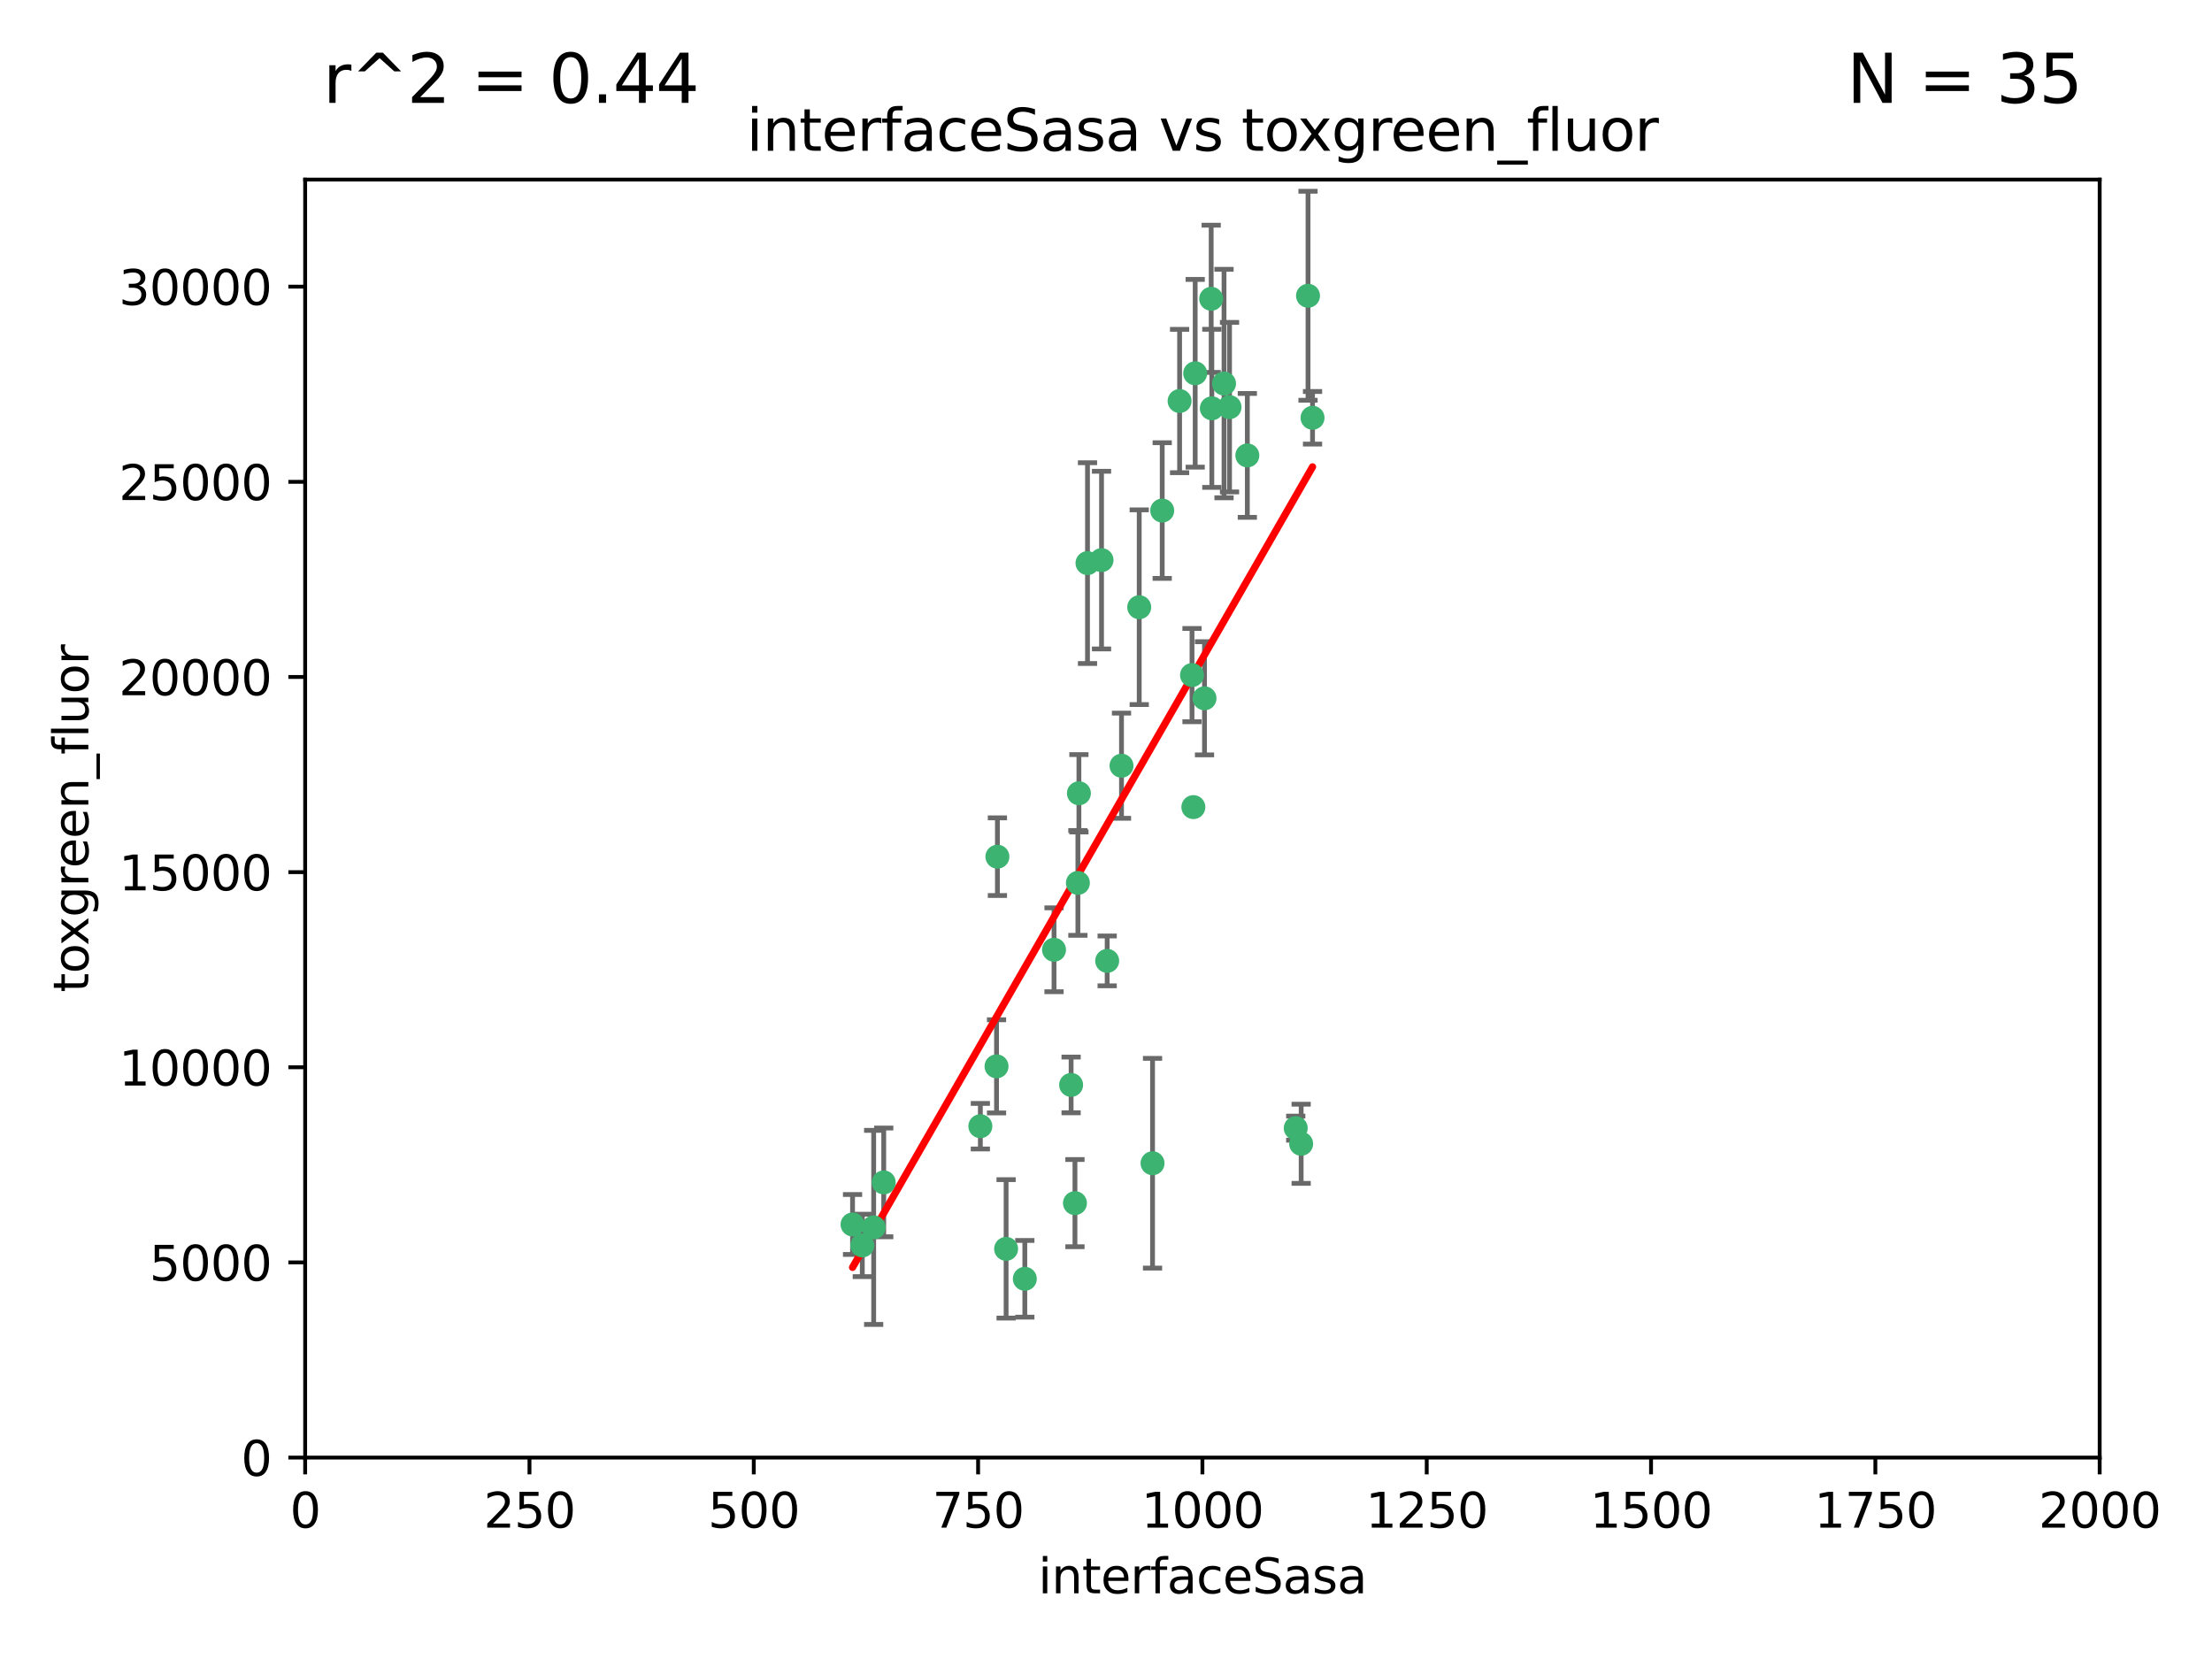 <?xml version="1.0" encoding="utf-8" standalone="no"?>
<!DOCTYPE svg PUBLIC "-//W3C//DTD SVG 1.1//EN"
  "http://www.w3.org/Graphics/SVG/1.1/DTD/svg11.dtd">
<svg xmlns:xlink="http://www.w3.org/1999/xlink" width="460.8pt" height="345.6pt" viewBox="0 0 460.8 345.6" xmlns="http://www.w3.org/2000/svg" version="1.1">
 <defs>
  <style type="text/css">*{stroke-linejoin: round; stroke-linecap: butt}</style>
 </defs>
 <g id="figure_1">
  <g id="patch_1">
   <path d="M 0 345.6 
L 460.8 345.6 
L 460.8 0 
L 0 0 
z
" style="fill: #ffffff"/>
  </g>
  <g id="axes_1">
   <g id="patch_2">
    <path d="M 63.571 303.64 
L 437.4 303.64 
L 437.4 37.411 
L 63.571 37.411 
z
" style="fill: #ffffff"/>
   </g>
   <g id="PathCollection_1">
    <defs>
     <path id="m5d5641fc29" d="M 0 1.118 
C 0.297 1.118 0.581 1 0.791 0.791 
C 1 0.581 1.118 0.297 1.118 0 
C 1.118 -0.297 1 -0.581 0.791 -0.791 
C 0.581 -1 0.297 -1.118 0 -1.118 
C -0.297 -1.118 -0.581 -1 -0.791 -0.791 
C -1 -0.581 -1.118 -0.297 -1.118 0 
C -1.118 0.297 -1 0.581 -0.791 0.791 
C -0.581 1 -0.297 1.118 0 1.118 
z
" style="stroke: #3cb371"/>
    </defs>
    <g clip-path="url(#p8467b81800)">
     <use xlink:href="#m5d5641fc29" x="272.484" y="61.614" style="fill: #3cb371; stroke: #3cb371"/>
     <use xlink:href="#m5d5641fc29" x="242.11" y="106.358" style="fill: #3cb371; stroke: #3cb371"/>
     <use xlink:href="#m5d5641fc29" x="252.448" y="85.062" style="fill: #3cb371; stroke: #3cb371"/>
     <use xlink:href="#m5d5641fc29" x="254.987" y="79.9" style="fill: #3cb371; stroke: #3cb371"/>
     <use xlink:href="#m5d5641fc29" x="273.426" y="87.031" style="fill: #3cb371; stroke: #3cb371"/>
     <use xlink:href="#m5d5641fc29" x="250.921" y="145.468" style="fill: #3cb371; stroke: #3cb371"/>
     <use xlink:href="#m5d5641fc29" x="229.469" y="116.682" style="fill: #3cb371; stroke: #3cb371"/>
     <use xlink:href="#m5d5641fc29" x="226.546" y="117.306" style="fill: #3cb371; stroke: #3cb371"/>
     <use xlink:href="#m5d5641fc29" x="252.312" y="62.244" style="fill: #3cb371; stroke: #3cb371"/>
     <use xlink:href="#m5d5641fc29" x="179.632" y="259.442" style="fill: #3cb371; stroke: #3cb371"/>
     <use xlink:href="#m5d5641fc29" x="230.645" y="200.168" style="fill: #3cb371; stroke: #3cb371"/>
     <use xlink:href="#m5d5641fc29" x="259.843" y="94.872" style="fill: #3cb371; stroke: #3cb371"/>
     <use xlink:href="#m5d5641fc29" x="248.317" y="140.634" style="fill: #3cb371; stroke: #3cb371"/>
     <use xlink:href="#m5d5641fc29" x="248.979" y="77.763" style="fill: #3cb371; stroke: #3cb371"/>
     <use xlink:href="#m5d5641fc29" x="224.757" y="165.251" style="fill: #3cb371; stroke: #3cb371"/>
     <use xlink:href="#m5d5641fc29" x="256.134" y="84.817" style="fill: #3cb371; stroke: #3cb371"/>
     <use xlink:href="#m5d5641fc29" x="245.731" y="83.54" style="fill: #3cb371; stroke: #3cb371"/>
     <use xlink:href="#m5d5641fc29" x="269.927" y="235.012" style="fill: #3cb371; stroke: #3cb371"/>
     <use xlink:href="#m5d5641fc29" x="240.095" y="242.324" style="fill: #3cb371; stroke: #3cb371"/>
     <use xlink:href="#m5d5641fc29" x="223.133" y="226.007" style="fill: #3cb371; stroke: #3cb371"/>
     <use xlink:href="#m5d5641fc29" x="219.572" y="197.854" style="fill: #3cb371; stroke: #3cb371"/>
     <use xlink:href="#m5d5641fc29" x="223.933" y="250.635" style="fill: #3cb371; stroke: #3cb371"/>
     <use xlink:href="#m5d5641fc29" x="207.778" y="178.461" style="fill: #3cb371; stroke: #3cb371"/>
     <use xlink:href="#m5d5641fc29" x="207.596" y="222.137" style="fill: #3cb371; stroke: #3cb371"/>
     <use xlink:href="#m5d5641fc29" x="237.321" y="126.494" style="fill: #3cb371; stroke: #3cb371"/>
     <use xlink:href="#m5d5641fc29" x="184.096" y="246.318" style="fill: #3cb371; stroke: #3cb371"/>
     <use xlink:href="#m5d5641fc29" x="233.63" y="159.514" style="fill: #3cb371; stroke: #3cb371"/>
     <use xlink:href="#m5d5641fc29" x="271.054" y="238.271" style="fill: #3cb371; stroke: #3cb371"/>
     <use xlink:href="#m5d5641fc29" x="213.49" y="266.399" style="fill: #3cb371; stroke: #3cb371"/>
     <use xlink:href="#m5d5641fc29" x="204.226" y="234.61" style="fill: #3cb371; stroke: #3cb371"/>
     <use xlink:href="#m5d5641fc29" x="248.6" y="168.134" style="fill: #3cb371; stroke: #3cb371"/>
     <use xlink:href="#m5d5641fc29" x="182.002" y="255.69" style="fill: #3cb371; stroke: #3cb371"/>
     <use xlink:href="#m5d5641fc29" x="177.602" y="255.08" style="fill: #3cb371; stroke: #3cb371"/>
     <use xlink:href="#m5d5641fc29" x="209.591" y="260.159" style="fill: #3cb371; stroke: #3cb371"/>
     <use xlink:href="#m5d5641fc29" x="224.544" y="183.926" style="fill: #3cb371; stroke: #3cb371"/>
    </g>
   </g>
   <g id="matplotlib.axis_1">
    <g id="xtick_1">
     <g id="line2d_1">
      <defs>
       <path id="m28d3eb9944" d="M 0 0 
L 0 3.5 
" style="stroke: #000000; stroke-width: 0.8"/>
      </defs>
      <g>
       <use xlink:href="#m28d3eb9944" x="63.571" y="303.64" style="stroke: #000000; stroke-width: 0.8"/>
      </g>
     </g>
     <g id="text_1">
      <!-- 0 -->
      <g transform="translate(60.39 318.238)scale(0.1 -0.1)">
       <defs>
        <path id="DejaVuSans-30" d="M 2034 4250 
Q 1547 4250 1301 3770 
Q 1056 3291 1056 2328 
Q 1056 1369 1301 889 
Q 1547 409 2034 409 
Q 2525 409 2770 889 
Q 3016 1369 3016 2328 
Q 3016 3291 2770 3770 
Q 2525 4250 2034 4250 
z
M 2034 4750 
Q 2819 4750 3233 4129 
Q 3647 3509 3647 2328 
Q 3647 1150 3233 529 
Q 2819 -91 2034 -91 
Q 1250 -91 836 529 
Q 422 1150 422 2328 
Q 422 3509 836 4129 
Q 1250 4750 2034 4750 
z
" transform="scale(0.016)"/>
       </defs>
       <use xlink:href="#DejaVuSans-30"/>
      </g>
     </g>
    </g>
    <g id="xtick_2">
     <g id="line2d_2">
      <g>
       <use xlink:href="#m28d3eb9944" x="110.3" y="303.64" style="stroke: #000000; stroke-width: 0.8"/>
      </g>
     </g>
     <g id="text_2">
      <!-- 250 -->
      <g transform="translate(100.756 318.238)scale(0.1 -0.1)">
       <defs>
        <path id="DejaVuSans-32" d="M 1228 531 
L 3431 531 
L 3431 0 
L 469 0 
L 469 531 
Q 828 903 1448 1529 
Q 2069 2156 2228 2338 
Q 2531 2678 2651 2914 
Q 2772 3150 2772 3378 
Q 2772 3750 2511 3984 
Q 2250 4219 1831 4219 
Q 1534 4219 1204 4116 
Q 875 4013 500 3803 
L 500 4441 
Q 881 4594 1212 4672 
Q 1544 4750 1819 4750 
Q 2544 4750 2975 4387 
Q 3406 4025 3406 3419 
Q 3406 3131 3298 2873 
Q 3191 2616 2906 2266 
Q 2828 2175 2409 1742 
Q 1991 1309 1228 531 
z
" transform="scale(0.016)"/>
        <path id="DejaVuSans-35" d="M 691 4666 
L 3169 4666 
L 3169 4134 
L 1269 4134 
L 1269 2991 
Q 1406 3038 1543 3061 
Q 1681 3084 1819 3084 
Q 2600 3084 3056 2656 
Q 3513 2228 3513 1497 
Q 3513 744 3044 326 
Q 2575 -91 1722 -91 
Q 1428 -91 1123 -41 
Q 819 9 494 109 
L 494 744 
Q 775 591 1075 516 
Q 1375 441 1709 441 
Q 2250 441 2565 725 
Q 2881 1009 2881 1497 
Q 2881 1984 2565 2268 
Q 2250 2553 1709 2553 
Q 1456 2553 1204 2497 
Q 953 2441 691 2322 
L 691 4666 
z
" transform="scale(0.016)"/>
       </defs>
       <use xlink:href="#DejaVuSans-32"/>
       <use xlink:href="#DejaVuSans-35" x="63.623"/>
       <use xlink:href="#DejaVuSans-30" x="127.246"/>
      </g>
     </g>
    </g>
    <g id="xtick_3">
     <g id="line2d_3">
      <g>
       <use xlink:href="#m28d3eb9944" x="157.028" y="303.64" style="stroke: #000000; stroke-width: 0.8"/>
      </g>
     </g>
     <g id="text_3">
      <!-- 500 -->
      <g transform="translate(147.485 318.238)scale(0.1 -0.1)">
       <use xlink:href="#DejaVuSans-35"/>
       <use xlink:href="#DejaVuSans-30" x="63.623"/>
       <use xlink:href="#DejaVuSans-30" x="127.246"/>
      </g>
     </g>
    </g>
    <g id="xtick_4">
     <g id="line2d_4">
      <g>
       <use xlink:href="#m28d3eb9944" x="203.757" y="303.64" style="stroke: #000000; stroke-width: 0.8"/>
      </g>
     </g>
     <g id="text_4">
      <!-- 750 -->
      <g transform="translate(194.213 318.238)scale(0.1 -0.1)">
       <defs>
        <path id="DejaVuSans-37" d="M 525 4666 
L 3525 4666 
L 3525 4397 
L 1831 0 
L 1172 0 
L 2766 4134 
L 525 4134 
L 525 4666 
z
" transform="scale(0.016)"/>
       </defs>
       <use xlink:href="#DejaVuSans-37"/>
       <use xlink:href="#DejaVuSans-35" x="63.623"/>
       <use xlink:href="#DejaVuSans-30" x="127.246"/>
      </g>
     </g>
    </g>
    <g id="xtick_5">
     <g id="line2d_5">
      <g>
       <use xlink:href="#m28d3eb9944" x="250.486" y="303.64" style="stroke: #000000; stroke-width: 0.8"/>
      </g>
     </g>
     <g id="text_5">
      <!-- 1000 -->
      <g transform="translate(237.761 318.238)scale(0.1 -0.1)">
       <defs>
        <path id="DejaVuSans-31" d="M 794 531 
L 1825 531 
L 1825 4091 
L 703 3866 
L 703 4441 
L 1819 4666 
L 2450 4666 
L 2450 531 
L 3481 531 
L 3481 0 
L 794 0 
L 794 531 
z
" transform="scale(0.016)"/>
       </defs>
       <use xlink:href="#DejaVuSans-31"/>
       <use xlink:href="#DejaVuSans-30" x="63.623"/>
       <use xlink:href="#DejaVuSans-30" x="127.246"/>
       <use xlink:href="#DejaVuSans-30" x="190.869"/>
      </g>
     </g>
    </g>
    <g id="xtick_6">
     <g id="line2d_6">
      <g>
       <use xlink:href="#m28d3eb9944" x="297.214" y="303.64" style="stroke: #000000; stroke-width: 0.8"/>
      </g>
     </g>
     <g id="text_6">
      <!-- 1250 -->
      <g transform="translate(284.489 318.238)scale(0.1 -0.1)">
       <use xlink:href="#DejaVuSans-31"/>
       <use xlink:href="#DejaVuSans-32" x="63.623"/>
       <use xlink:href="#DejaVuSans-35" x="127.246"/>
       <use xlink:href="#DejaVuSans-30" x="190.869"/>
      </g>
     </g>
    </g>
    <g id="xtick_7">
     <g id="line2d_7">
      <g>
       <use xlink:href="#m28d3eb9944" x="343.943" y="303.64" style="stroke: #000000; stroke-width: 0.8"/>
      </g>
     </g>
     <g id="text_7">
      <!-- 1500 -->
      <g transform="translate(331.218 318.238)scale(0.1 -0.1)">
       <use xlink:href="#DejaVuSans-31"/>
       <use xlink:href="#DejaVuSans-35" x="63.623"/>
       <use xlink:href="#DejaVuSans-30" x="127.246"/>
       <use xlink:href="#DejaVuSans-30" x="190.869"/>
      </g>
     </g>
    </g>
    <g id="xtick_8">
     <g id="line2d_8">
      <g>
       <use xlink:href="#m28d3eb9944" x="390.671" y="303.64" style="stroke: #000000; stroke-width: 0.8"/>
      </g>
     </g>
     <g id="text_8">
      <!-- 1750 -->
      <g transform="translate(377.946 318.238)scale(0.1 -0.1)">
       <use xlink:href="#DejaVuSans-31"/>
       <use xlink:href="#DejaVuSans-37" x="63.623"/>
       <use xlink:href="#DejaVuSans-35" x="127.246"/>
       <use xlink:href="#DejaVuSans-30" x="190.869"/>
      </g>
     </g>
    </g>
    <g id="xtick_9">
     <g id="line2d_9">
      <g>
       <use xlink:href="#m28d3eb9944" x="437.4" y="303.64" style="stroke: #000000; stroke-width: 0.8"/>
      </g>
     </g>
     <g id="text_9">
      <!-- 2000 -->
      <g transform="translate(424.675 318.238)scale(0.1 -0.1)">
       <use xlink:href="#DejaVuSans-32"/>
       <use xlink:href="#DejaVuSans-30" x="63.623"/>
       <use xlink:href="#DejaVuSans-30" x="127.246"/>
       <use xlink:href="#DejaVuSans-30" x="190.869"/>
      </g>
     </g>
    </g>
    <g id="text_10">
     <!-- interfaceSasa -->
     <g transform="translate(216.279 331.917)scale(0.1 -0.1)">
      <defs>
       <path id="DejaVuSans-69" d="M 603 3500 
L 1178 3500 
L 1178 0 
L 603 0 
L 603 3500 
z
M 603 4863 
L 1178 4863 
L 1178 4134 
L 603 4134 
L 603 4863 
z
" transform="scale(0.016)"/>
       <path id="DejaVuSans-6e" d="M 3513 2113 
L 3513 0 
L 2938 0 
L 2938 2094 
Q 2938 2591 2744 2837 
Q 2550 3084 2163 3084 
Q 1697 3084 1428 2787 
Q 1159 2491 1159 1978 
L 1159 0 
L 581 0 
L 581 3500 
L 1159 3500 
L 1159 2956 
Q 1366 3272 1645 3428 
Q 1925 3584 2291 3584 
Q 2894 3584 3203 3211 
Q 3513 2838 3513 2113 
z
" transform="scale(0.016)"/>
       <path id="DejaVuSans-74" d="M 1172 4494 
L 1172 3500 
L 2356 3500 
L 2356 3053 
L 1172 3053 
L 1172 1153 
Q 1172 725 1289 603 
Q 1406 481 1766 481 
L 2356 481 
L 2356 0 
L 1766 0 
Q 1100 0 847 248 
Q 594 497 594 1153 
L 594 3053 
L 172 3053 
L 172 3500 
L 594 3500 
L 594 4494 
L 1172 4494 
z
" transform="scale(0.016)"/>
       <path id="DejaVuSans-65" d="M 3597 1894 
L 3597 1613 
L 953 1613 
Q 991 1019 1311 708 
Q 1631 397 2203 397 
Q 2534 397 2845 478 
Q 3156 559 3463 722 
L 3463 178 
Q 3153 47 2828 -22 
Q 2503 -91 2169 -91 
Q 1331 -91 842 396 
Q 353 884 353 1716 
Q 353 2575 817 3079 
Q 1281 3584 2069 3584 
Q 2775 3584 3186 3129 
Q 3597 2675 3597 1894 
z
M 3022 2063 
Q 3016 2534 2758 2815 
Q 2500 3097 2075 3097 
Q 1594 3097 1305 2825 
Q 1016 2553 972 2059 
L 3022 2063 
z
" transform="scale(0.016)"/>
       <path id="DejaVuSans-72" d="M 2631 2963 
Q 2534 3019 2420 3045 
Q 2306 3072 2169 3072 
Q 1681 3072 1420 2755 
Q 1159 2438 1159 1844 
L 1159 0 
L 581 0 
L 581 3500 
L 1159 3500 
L 1159 2956 
Q 1341 3275 1631 3429 
Q 1922 3584 2338 3584 
Q 2397 3584 2469 3576 
Q 2541 3569 2628 3553 
L 2631 2963 
z
" transform="scale(0.016)"/>
       <path id="DejaVuSans-66" d="M 2375 4863 
L 2375 4384 
L 1825 4384 
Q 1516 4384 1395 4259 
Q 1275 4134 1275 3809 
L 1275 3500 
L 2222 3500 
L 2222 3053 
L 1275 3053 
L 1275 0 
L 697 0 
L 697 3053 
L 147 3053 
L 147 3500 
L 697 3500 
L 697 3744 
Q 697 4328 969 4595 
Q 1241 4863 1831 4863 
L 2375 4863 
z
" transform="scale(0.016)"/>
       <path id="DejaVuSans-61" d="M 2194 1759 
Q 1497 1759 1228 1600 
Q 959 1441 959 1056 
Q 959 750 1161 570 
Q 1363 391 1709 391 
Q 2188 391 2477 730 
Q 2766 1069 2766 1631 
L 2766 1759 
L 2194 1759 
z
M 3341 1997 
L 3341 0 
L 2766 0 
L 2766 531 
Q 2569 213 2275 61 
Q 1981 -91 1556 -91 
Q 1019 -91 701 211 
Q 384 513 384 1019 
Q 384 1609 779 1909 
Q 1175 2209 1959 2209 
L 2766 2209 
L 2766 2266 
Q 2766 2663 2505 2880 
Q 2244 3097 1772 3097 
Q 1472 3097 1187 3025 
Q 903 2953 641 2809 
L 641 3341 
Q 956 3463 1253 3523 
Q 1550 3584 1831 3584 
Q 2591 3584 2966 3190 
Q 3341 2797 3341 1997 
z
" transform="scale(0.016)"/>
       <path id="DejaVuSans-63" d="M 3122 3366 
L 3122 2828 
Q 2878 2963 2633 3030 
Q 2388 3097 2138 3097 
Q 1578 3097 1268 2742 
Q 959 2388 959 1747 
Q 959 1106 1268 751 
Q 1578 397 2138 397 
Q 2388 397 2633 464 
Q 2878 531 3122 666 
L 3122 134 
Q 2881 22 2623 -34 
Q 2366 -91 2075 -91 
Q 1284 -91 818 406 
Q 353 903 353 1747 
Q 353 2603 823 3093 
Q 1294 3584 2113 3584 
Q 2378 3584 2631 3529 
Q 2884 3475 3122 3366 
z
" transform="scale(0.016)"/>
       <path id="DejaVuSans-53" d="M 3425 4513 
L 3425 3897 
Q 3066 4069 2747 4153 
Q 2428 4238 2131 4238 
Q 1616 4238 1336 4038 
Q 1056 3838 1056 3469 
Q 1056 3159 1242 3001 
Q 1428 2844 1947 2747 
L 2328 2669 
Q 3034 2534 3370 2195 
Q 3706 1856 3706 1288 
Q 3706 609 3251 259 
Q 2797 -91 1919 -91 
Q 1588 -91 1214 -16 
Q 841 59 441 206 
L 441 856 
Q 825 641 1194 531 
Q 1563 422 1919 422 
Q 2459 422 2753 634 
Q 3047 847 3047 1241 
Q 3047 1584 2836 1778 
Q 2625 1972 2144 2069 
L 1759 2144 
Q 1053 2284 737 2584 
Q 422 2884 422 3419 
Q 422 4038 858 4394 
Q 1294 4750 2059 4750 
Q 2388 4750 2728 4690 
Q 3069 4631 3425 4513 
z
" transform="scale(0.016)"/>
       <path id="DejaVuSans-73" d="M 2834 3397 
L 2834 2853 
Q 2591 2978 2328 3040 
Q 2066 3103 1784 3103 
Q 1356 3103 1142 2972 
Q 928 2841 928 2578 
Q 928 2378 1081 2264 
Q 1234 2150 1697 2047 
L 1894 2003 
Q 2506 1872 2764 1633 
Q 3022 1394 3022 966 
Q 3022 478 2636 193 
Q 2250 -91 1575 -91 
Q 1294 -91 989 -36 
Q 684 19 347 128 
L 347 722 
Q 666 556 975 473 
Q 1284 391 1588 391 
Q 1994 391 2212 530 
Q 2431 669 2431 922 
Q 2431 1156 2273 1281 
Q 2116 1406 1581 1522 
L 1381 1569 
Q 847 1681 609 1914 
Q 372 2147 372 2553 
Q 372 3047 722 3315 
Q 1072 3584 1716 3584 
Q 2034 3584 2315 3537 
Q 2597 3491 2834 3397 
z
" transform="scale(0.016)"/>
      </defs>
      <use xlink:href="#DejaVuSans-69"/>
      <use xlink:href="#DejaVuSans-6e" x="27.783"/>
      <use xlink:href="#DejaVuSans-74" x="91.162"/>
      <use xlink:href="#DejaVuSans-65" x="130.371"/>
      <use xlink:href="#DejaVuSans-72" x="191.895"/>
      <use xlink:href="#DejaVuSans-66" x="233.008"/>
      <use xlink:href="#DejaVuSans-61" x="268.213"/>
      <use xlink:href="#DejaVuSans-63" x="329.492"/>
      <use xlink:href="#DejaVuSans-65" x="384.473"/>
      <use xlink:href="#DejaVuSans-53" x="445.996"/>
      <use xlink:href="#DejaVuSans-61" x="509.473"/>
      <use xlink:href="#DejaVuSans-73" x="570.752"/>
      <use xlink:href="#DejaVuSans-61" x="622.852"/>
     </g>
    </g>
   </g>
   <g id="matplotlib.axis_2">
    <g id="ytick_1">
     <g id="line2d_10">
      <defs>
       <path id="md988bde1a0" d="M 0 0 
L -3.5 0 
" style="stroke: #000000; stroke-width: 0.8"/>
      </defs>
      <g>
       <use xlink:href="#md988bde1a0" x="63.571" y="303.64" style="stroke: #000000; stroke-width: 0.8"/>
      </g>
     </g>
     <g id="text_11">
      <!-- 0 -->
      <g transform="translate(50.209 307.439)scale(0.1 -0.1)">
       <use xlink:href="#DejaVuSans-30"/>
      </g>
     </g>
    </g>
    <g id="ytick_2">
     <g id="line2d_11">
      <g>
       <use xlink:href="#md988bde1a0" x="63.571" y="262.986" style="stroke: #000000; stroke-width: 0.8"/>
      </g>
     </g>
     <g id="text_12">
      <!-- 5000 -->
      <g transform="translate(31.121 266.786)scale(0.1 -0.1)">
       <use xlink:href="#DejaVuSans-35"/>
       <use xlink:href="#DejaVuSans-30" x="63.623"/>
       <use xlink:href="#DejaVuSans-30" x="127.246"/>
       <use xlink:href="#DejaVuSans-30" x="190.869"/>
      </g>
     </g>
    </g>
    <g id="ytick_3">
     <g id="line2d_12">
      <g>
       <use xlink:href="#md988bde1a0" x="63.571" y="222.333" style="stroke: #000000; stroke-width: 0.8"/>
      </g>
     </g>
     <g id="text_13">
      <!-- 10000 -->
      <g transform="translate(24.759 226.132)scale(0.1 -0.1)">
       <use xlink:href="#DejaVuSans-31"/>
       <use xlink:href="#DejaVuSans-30" x="63.623"/>
       <use xlink:href="#DejaVuSans-30" x="127.246"/>
       <use xlink:href="#DejaVuSans-30" x="190.869"/>
       <use xlink:href="#DejaVuSans-30" x="254.492"/>
      </g>
     </g>
    </g>
    <g id="ytick_4">
     <g id="line2d_13">
      <g>
       <use xlink:href="#md988bde1a0" x="63.571" y="181.679" style="stroke: #000000; stroke-width: 0.8"/>
      </g>
     </g>
     <g id="text_14">
      <!-- 15000 -->
      <g transform="translate(24.759 185.478)scale(0.1 -0.1)">
       <use xlink:href="#DejaVuSans-31"/>
       <use xlink:href="#DejaVuSans-35" x="63.623"/>
       <use xlink:href="#DejaVuSans-30" x="127.246"/>
       <use xlink:href="#DejaVuSans-30" x="190.869"/>
       <use xlink:href="#DejaVuSans-30" x="254.492"/>
      </g>
     </g>
    </g>
    <g id="ytick_5">
     <g id="line2d_14">
      <g>
       <use xlink:href="#md988bde1a0" x="63.571" y="141.026" style="stroke: #000000; stroke-width: 0.8"/>
      </g>
     </g>
     <g id="text_15">
      <!-- 20000 -->
      <g transform="translate(24.759 144.825)scale(0.1 -0.1)">
       <use xlink:href="#DejaVuSans-32"/>
       <use xlink:href="#DejaVuSans-30" x="63.623"/>
       <use xlink:href="#DejaVuSans-30" x="127.246"/>
       <use xlink:href="#DejaVuSans-30" x="190.869"/>
       <use xlink:href="#DejaVuSans-30" x="254.492"/>
      </g>
     </g>
    </g>
    <g id="ytick_6">
     <g id="line2d_15">
      <g>
       <use xlink:href="#md988bde1a0" x="63.571" y="100.372" style="stroke: #000000; stroke-width: 0.8"/>
      </g>
     </g>
     <g id="text_16">
      <!-- 25000 -->
      <g transform="translate(24.759 104.171)scale(0.1 -0.1)">
       <use xlink:href="#DejaVuSans-32"/>
       <use xlink:href="#DejaVuSans-35" x="63.623"/>
       <use xlink:href="#DejaVuSans-30" x="127.246"/>
       <use xlink:href="#DejaVuSans-30" x="190.869"/>
       <use xlink:href="#DejaVuSans-30" x="254.492"/>
      </g>
     </g>
    </g>
    <g id="ytick_7">
     <g id="line2d_16">
      <g>
       <use xlink:href="#md988bde1a0" x="63.571" y="59.718" style="stroke: #000000; stroke-width: 0.8"/>
      </g>
     </g>
     <g id="text_17">
      <!-- 30000 -->
      <g transform="translate(24.759 63.518)scale(0.1 -0.1)">
       <defs>
        <path id="DejaVuSans-33" d="M 2597 2516 
Q 3050 2419 3304 2112 
Q 3559 1806 3559 1356 
Q 3559 666 3084 287 
Q 2609 -91 1734 -91 
Q 1441 -91 1130 -33 
Q 819 25 488 141 
L 488 750 
Q 750 597 1062 519 
Q 1375 441 1716 441 
Q 2309 441 2620 675 
Q 2931 909 2931 1356 
Q 2931 1769 2642 2001 
Q 2353 2234 1838 2234 
L 1294 2234 
L 1294 2753 
L 1863 2753 
Q 2328 2753 2575 2939 
Q 2822 3125 2822 3475 
Q 2822 3834 2567 4026 
Q 2313 4219 1838 4219 
Q 1578 4219 1281 4162 
Q 984 4106 628 3988 
L 628 4550 
Q 988 4650 1302 4700 
Q 1616 4750 1894 4750 
Q 2613 4750 3031 4423 
Q 3450 4097 3450 3541 
Q 3450 3153 3228 2886 
Q 3006 2619 2597 2516 
z
" transform="scale(0.016)"/>
       </defs>
       <use xlink:href="#DejaVuSans-33"/>
       <use xlink:href="#DejaVuSans-30" x="63.623"/>
       <use xlink:href="#DejaVuSans-30" x="127.246"/>
       <use xlink:href="#DejaVuSans-30" x="190.869"/>
       <use xlink:href="#DejaVuSans-30" x="254.492"/>
      </g>
     </g>
    </g>
    <g id="text_18">
     <!-- toxgreen_fluor -->
     <g transform="translate(18.401 206.72)rotate(-90)scale(0.1 -0.1)">
      <defs>
       <path id="DejaVuSans-6f" d="M 1959 3097 
Q 1497 3097 1228 2736 
Q 959 2375 959 1747 
Q 959 1119 1226 758 
Q 1494 397 1959 397 
Q 2419 397 2687 759 
Q 2956 1122 2956 1747 
Q 2956 2369 2687 2733 
Q 2419 3097 1959 3097 
z
M 1959 3584 
Q 2709 3584 3137 3096 
Q 3566 2609 3566 1747 
Q 3566 888 3137 398 
Q 2709 -91 1959 -91 
Q 1206 -91 779 398 
Q 353 888 353 1747 
Q 353 2609 779 3096 
Q 1206 3584 1959 3584 
z
" transform="scale(0.016)"/>
       <path id="DejaVuSans-78" d="M 3513 3500 
L 2247 1797 
L 3578 0 
L 2900 0 
L 1881 1375 
L 863 0 
L 184 0 
L 1544 1831 
L 300 3500 
L 978 3500 
L 1906 2253 
L 2834 3500 
L 3513 3500 
z
" transform="scale(0.016)"/>
       <path id="DejaVuSans-67" d="M 2906 1791 
Q 2906 2416 2648 2759 
Q 2391 3103 1925 3103 
Q 1463 3103 1205 2759 
Q 947 2416 947 1791 
Q 947 1169 1205 825 
Q 1463 481 1925 481 
Q 2391 481 2648 825 
Q 2906 1169 2906 1791 
z
M 3481 434 
Q 3481 -459 3084 -895 
Q 2688 -1331 1869 -1331 
Q 1566 -1331 1297 -1286 
Q 1028 -1241 775 -1147 
L 775 -588 
Q 1028 -725 1275 -790 
Q 1522 -856 1778 -856 
Q 2344 -856 2625 -561 
Q 2906 -266 2906 331 
L 2906 616 
Q 2728 306 2450 153 
Q 2172 0 1784 0 
Q 1141 0 747 490 
Q 353 981 353 1791 
Q 353 2603 747 3093 
Q 1141 3584 1784 3584 
Q 2172 3584 2450 3431 
Q 2728 3278 2906 2969 
L 2906 3500 
L 3481 3500 
L 3481 434 
z
" transform="scale(0.016)"/>
       <path id="DejaVuSans-5f" d="M 3263 -1063 
L 3263 -1509 
L -63 -1509 
L -63 -1063 
L 3263 -1063 
z
" transform="scale(0.016)"/>
       <path id="DejaVuSans-6c" d="M 603 4863 
L 1178 4863 
L 1178 0 
L 603 0 
L 603 4863 
z
" transform="scale(0.016)"/>
       <path id="DejaVuSans-75" d="M 544 1381 
L 544 3500 
L 1119 3500 
L 1119 1403 
Q 1119 906 1312 657 
Q 1506 409 1894 409 
Q 2359 409 2629 706 
Q 2900 1003 2900 1516 
L 2900 3500 
L 3475 3500 
L 3475 0 
L 2900 0 
L 2900 538 
Q 2691 219 2414 64 
Q 2138 -91 1772 -91 
Q 1169 -91 856 284 
Q 544 659 544 1381 
z
M 1991 3584 
L 1991 3584 
z
" transform="scale(0.016)"/>
      </defs>
      <use xlink:href="#DejaVuSans-74"/>
      <use xlink:href="#DejaVuSans-6f" x="39.209"/>
      <use xlink:href="#DejaVuSans-78" x="97.266"/>
      <use xlink:href="#DejaVuSans-67" x="156.445"/>
      <use xlink:href="#DejaVuSans-72" x="219.922"/>
      <use xlink:href="#DejaVuSans-65" x="258.785"/>
      <use xlink:href="#DejaVuSans-65" x="320.309"/>
      <use xlink:href="#DejaVuSans-6e" x="381.832"/>
      <use xlink:href="#DejaVuSans-5f" x="445.211"/>
      <use xlink:href="#DejaVuSans-66" x="495.211"/>
      <use xlink:href="#DejaVuSans-6c" x="530.416"/>
      <use xlink:href="#DejaVuSans-75" x="558.199"/>
      <use xlink:href="#DejaVuSans-6f" x="621.578"/>
      <use xlink:href="#DejaVuSans-72" x="682.76"/>
     </g>
    </g>
   </g>
   <g id="LineCollection_1">
    <path d="M 272.484 83.38 
L 272.484 39.848 
" clip-path="url(#p8467b81800)" style="fill: none; stroke: #696969"/>
    <path d="M 242.11 120.489 
L 242.11 92.227 
" clip-path="url(#p8467b81800)" style="fill: none; stroke: #696969"/>
    <path d="M 252.448 101.528 
L 252.448 68.595 
" clip-path="url(#p8467b81800)" style="fill: none; stroke: #696969"/>
    <path d="M 254.987 103.698 
L 254.987 56.102 
" clip-path="url(#p8467b81800)" style="fill: none; stroke: #696969"/>
    <path d="M 273.426 92.506 
L 273.426 81.557 
" clip-path="url(#p8467b81800)" style="fill: none; stroke: #696969"/>
    <path d="M 250.921 157.254 
L 250.921 133.683 
" clip-path="url(#p8467b81800)" style="fill: none; stroke: #696969"/>
    <path d="M 229.469 135.19 
L 229.469 98.175 
" clip-path="url(#p8467b81800)" style="fill: none; stroke: #696969"/>
    <path d="M 226.546 138.218 
L 226.546 96.393 
" clip-path="url(#p8467b81800)" style="fill: none; stroke: #696969"/>
    <path d="M 252.312 77.579 
L 252.312 46.91 
" clip-path="url(#p8467b81800)" style="fill: none; stroke: #696969"/>
    <path d="M 179.632 265.941 
L 179.632 252.944 
" clip-path="url(#p8467b81800)" style="fill: none; stroke: #696969"/>
    <path d="M 230.645 205.359 
L 230.645 194.977 
" clip-path="url(#p8467b81800)" style="fill: none; stroke: #696969"/>
    <path d="M 259.843 107.775 
L 259.843 81.969 
" clip-path="url(#p8467b81800)" style="fill: none; stroke: #696969"/>
    <path d="M 248.317 150.349 
L 248.317 130.92 
" clip-path="url(#p8467b81800)" style="fill: none; stroke: #696969"/>
    <path d="M 248.979 97.317 
L 248.979 58.209 
" clip-path="url(#p8467b81800)" style="fill: none; stroke: #696969"/>
    <path d="M 224.757 173.31 
L 224.757 157.193 
" clip-path="url(#p8467b81800)" style="fill: none; stroke: #696969"/>
    <path d="M 256.134 102.476 
L 256.134 67.157 
" clip-path="url(#p8467b81800)" style="fill: none; stroke: #696969"/>
    <path d="M 245.731 98.468 
L 245.731 68.613 
" clip-path="url(#p8467b81800)" style="fill: none; stroke: #696969"/>
    <path d="M 269.927 237.516 
L 269.927 232.507 
" clip-path="url(#p8467b81800)" style="fill: none; stroke: #696969"/>
    <path d="M 240.095 264.166 
L 240.095 220.481 
" clip-path="url(#p8467b81800)" style="fill: none; stroke: #696969"/>
    <path d="M 223.133 231.811 
L 223.133 220.203 
" clip-path="url(#p8467b81800)" style="fill: none; stroke: #696969"/>
    <path d="M 219.572 206.59 
L 219.572 189.118 
" clip-path="url(#p8467b81800)" style="fill: none; stroke: #696969"/>
    <path d="M 223.933 259.717 
L 223.933 241.553 
" clip-path="url(#p8467b81800)" style="fill: none; stroke: #696969"/>
    <path d="M 207.778 186.549 
L 207.778 170.372 
" clip-path="url(#p8467b81800)" style="fill: none; stroke: #696969"/>
    <path d="M 207.596 231.84 
L 207.596 212.434 
" clip-path="url(#p8467b81800)" style="fill: none; stroke: #696969"/>
    <path d="M 237.321 146.774 
L 237.321 106.214 
" clip-path="url(#p8467b81800)" style="fill: none; stroke: #696969"/>
    <path d="M 184.096 257.644 
L 184.096 234.991 
" clip-path="url(#p8467b81800)" style="fill: none; stroke: #696969"/>
    <path d="M 233.63 170.467 
L 233.63 148.56 
" clip-path="url(#p8467b81800)" style="fill: none; stroke: #696969"/>
    <path d="M 271.054 246.513 
L 271.054 230.028 
" clip-path="url(#p8467b81800)" style="fill: none; stroke: #696969"/>
    <path d="M 213.49 274.385 
L 213.49 258.414 
" clip-path="url(#p8467b81800)" style="fill: none; stroke: #696969"/>
    <path d="M 204.226 239.354 
L 204.226 229.865 
" clip-path="url(#p8467b81800)" style="fill: none; stroke: #696969"/>
    <path d="M 248.6 168.892 
L 248.6 167.376 
" clip-path="url(#p8467b81800)" style="fill: none; stroke: #696969"/>
    <path d="M 182.002 275.904 
L 182.002 235.477 
" clip-path="url(#p8467b81800)" style="fill: none; stroke: #696969"/>
    <path d="M 177.602 261.323 
L 177.602 248.837 
" clip-path="url(#p8467b81800)" style="fill: none; stroke: #696969"/>
    <path d="M 209.591 274.58 
L 209.591 245.738 
" clip-path="url(#p8467b81800)" style="fill: none; stroke: #696969"/>
    <path d="M 224.544 194.845 
L 224.544 173.007 
" clip-path="url(#p8467b81800)" style="fill: none; stroke: #696969"/>
   </g>
   <g id="line2d_17">
    <defs>
     <path id="mca8976eafe" d="M 2 0 
L -2 -0 
" style="stroke: #696969"/>
    </defs>
    <g clip-path="url(#p8467b81800)">
     <use xlink:href="#mca8976eafe" x="272.484" y="83.38" style="fill: #696969; stroke: #696969"/>
     <use xlink:href="#mca8976eafe" x="242.11" y="120.489" style="fill: #696969; stroke: #696969"/>
     <use xlink:href="#mca8976eafe" x="252.448" y="101.528" style="fill: #696969; stroke: #696969"/>
     <use xlink:href="#mca8976eafe" x="254.987" y="103.698" style="fill: #696969; stroke: #696969"/>
     <use xlink:href="#mca8976eafe" x="273.426" y="92.506" style="fill: #696969; stroke: #696969"/>
     <use xlink:href="#mca8976eafe" x="250.921" y="157.254" style="fill: #696969; stroke: #696969"/>
     <use xlink:href="#mca8976eafe" x="229.469" y="135.19" style="fill: #696969; stroke: #696969"/>
     <use xlink:href="#mca8976eafe" x="226.546" y="138.218" style="fill: #696969; stroke: #696969"/>
     <use xlink:href="#mca8976eafe" x="252.312" y="77.579" style="fill: #696969; stroke: #696969"/>
     <use xlink:href="#mca8976eafe" x="179.632" y="265.941" style="fill: #696969; stroke: #696969"/>
     <use xlink:href="#mca8976eafe" x="230.645" y="205.359" style="fill: #696969; stroke: #696969"/>
     <use xlink:href="#mca8976eafe" x="259.843" y="107.775" style="fill: #696969; stroke: #696969"/>
     <use xlink:href="#mca8976eafe" x="248.317" y="150.349" style="fill: #696969; stroke: #696969"/>
     <use xlink:href="#mca8976eafe" x="248.979" y="97.317" style="fill: #696969; stroke: #696969"/>
     <use xlink:href="#mca8976eafe" x="224.757" y="173.31" style="fill: #696969; stroke: #696969"/>
     <use xlink:href="#mca8976eafe" x="256.134" y="102.476" style="fill: #696969; stroke: #696969"/>
     <use xlink:href="#mca8976eafe" x="245.731" y="98.468" style="fill: #696969; stroke: #696969"/>
     <use xlink:href="#mca8976eafe" x="269.927" y="237.516" style="fill: #696969; stroke: #696969"/>
     <use xlink:href="#mca8976eafe" x="240.095" y="264.166" style="fill: #696969; stroke: #696969"/>
     <use xlink:href="#mca8976eafe" x="223.133" y="231.811" style="fill: #696969; stroke: #696969"/>
     <use xlink:href="#mca8976eafe" x="219.572" y="206.59" style="fill: #696969; stroke: #696969"/>
     <use xlink:href="#mca8976eafe" x="223.933" y="259.717" style="fill: #696969; stroke: #696969"/>
     <use xlink:href="#mca8976eafe" x="207.778" y="186.549" style="fill: #696969; stroke: #696969"/>
     <use xlink:href="#mca8976eafe" x="207.596" y="231.84" style="fill: #696969; stroke: #696969"/>
     <use xlink:href="#mca8976eafe" x="237.321" y="146.774" style="fill: #696969; stroke: #696969"/>
     <use xlink:href="#mca8976eafe" x="184.096" y="257.644" style="fill: #696969; stroke: #696969"/>
     <use xlink:href="#mca8976eafe" x="233.63" y="170.467" style="fill: #696969; stroke: #696969"/>
     <use xlink:href="#mca8976eafe" x="271.054" y="246.513" style="fill: #696969; stroke: #696969"/>
     <use xlink:href="#mca8976eafe" x="213.49" y="274.385" style="fill: #696969; stroke: #696969"/>
     <use xlink:href="#mca8976eafe" x="204.226" y="239.354" style="fill: #696969; stroke: #696969"/>
     <use xlink:href="#mca8976eafe" x="248.6" y="168.892" style="fill: #696969; stroke: #696969"/>
     <use xlink:href="#mca8976eafe" x="182.002" y="275.904" style="fill: #696969; stroke: #696969"/>
     <use xlink:href="#mca8976eafe" x="177.602" y="261.323" style="fill: #696969; stroke: #696969"/>
     <use xlink:href="#mca8976eafe" x="209.591" y="274.58" style="fill: #696969; stroke: #696969"/>
     <use xlink:href="#mca8976eafe" x="224.544" y="194.845" style="fill: #696969; stroke: #696969"/>
    </g>
   </g>
   <g id="line2d_18">
    <g clip-path="url(#p8467b81800)">
     <use xlink:href="#mca8976eafe" x="272.484" y="39.848" style="fill: #696969; stroke: #696969"/>
     <use xlink:href="#mca8976eafe" x="242.11" y="92.227" style="fill: #696969; stroke: #696969"/>
     <use xlink:href="#mca8976eafe" x="252.448" y="68.595" style="fill: #696969; stroke: #696969"/>
     <use xlink:href="#mca8976eafe" x="254.987" y="56.102" style="fill: #696969; stroke: #696969"/>
     <use xlink:href="#mca8976eafe" x="273.426" y="81.557" style="fill: #696969; stroke: #696969"/>
     <use xlink:href="#mca8976eafe" x="250.921" y="133.683" style="fill: #696969; stroke: #696969"/>
     <use xlink:href="#mca8976eafe" x="229.469" y="98.175" style="fill: #696969; stroke: #696969"/>
     <use xlink:href="#mca8976eafe" x="226.546" y="96.393" style="fill: #696969; stroke: #696969"/>
     <use xlink:href="#mca8976eafe" x="252.312" y="46.91" style="fill: #696969; stroke: #696969"/>
     <use xlink:href="#mca8976eafe" x="179.632" y="252.944" style="fill: #696969; stroke: #696969"/>
     <use xlink:href="#mca8976eafe" x="230.645" y="194.977" style="fill: #696969; stroke: #696969"/>
     <use xlink:href="#mca8976eafe" x="259.843" y="81.969" style="fill: #696969; stroke: #696969"/>
     <use xlink:href="#mca8976eafe" x="248.317" y="130.92" style="fill: #696969; stroke: #696969"/>
     <use xlink:href="#mca8976eafe" x="248.979" y="58.209" style="fill: #696969; stroke: #696969"/>
     <use xlink:href="#mca8976eafe" x="224.757" y="157.193" style="fill: #696969; stroke: #696969"/>
     <use xlink:href="#mca8976eafe" x="256.134" y="67.157" style="fill: #696969; stroke: #696969"/>
     <use xlink:href="#mca8976eafe" x="245.731" y="68.613" style="fill: #696969; stroke: #696969"/>
     <use xlink:href="#mca8976eafe" x="269.927" y="232.507" style="fill: #696969; stroke: #696969"/>
     <use xlink:href="#mca8976eafe" x="240.095" y="220.481" style="fill: #696969; stroke: #696969"/>
     <use xlink:href="#mca8976eafe" x="223.133" y="220.203" style="fill: #696969; stroke: #696969"/>
     <use xlink:href="#mca8976eafe" x="219.572" y="189.118" style="fill: #696969; stroke: #696969"/>
     <use xlink:href="#mca8976eafe" x="223.933" y="241.553" style="fill: #696969; stroke: #696969"/>
     <use xlink:href="#mca8976eafe" x="207.778" y="170.372" style="fill: #696969; stroke: #696969"/>
     <use xlink:href="#mca8976eafe" x="207.596" y="212.434" style="fill: #696969; stroke: #696969"/>
     <use xlink:href="#mca8976eafe" x="237.321" y="106.214" style="fill: #696969; stroke: #696969"/>
     <use xlink:href="#mca8976eafe" x="184.096" y="234.991" style="fill: #696969; stroke: #696969"/>
     <use xlink:href="#mca8976eafe" x="233.63" y="148.56" style="fill: #696969; stroke: #696969"/>
     <use xlink:href="#mca8976eafe" x="271.054" y="230.028" style="fill: #696969; stroke: #696969"/>
     <use xlink:href="#mca8976eafe" x="213.49" y="258.414" style="fill: #696969; stroke: #696969"/>
     <use xlink:href="#mca8976eafe" x="204.226" y="229.865" style="fill: #696969; stroke: #696969"/>
     <use xlink:href="#mca8976eafe" x="248.6" y="167.376" style="fill: #696969; stroke: #696969"/>
     <use xlink:href="#mca8976eafe" x="182.002" y="235.477" style="fill: #696969; stroke: #696969"/>
     <use xlink:href="#mca8976eafe" x="177.602" y="248.837" style="fill: #696969; stroke: #696969"/>
     <use xlink:href="#mca8976eafe" x="209.591" y="245.738" style="fill: #696969; stroke: #696969"/>
     <use xlink:href="#mca8976eafe" x="224.544" y="173.007" style="fill: #696969; stroke: #696969"/>
    </g>
   </g>
   <g id="line2d_19">
    <path d="M 272.484 98.893 
L 242.11 151.754 
L 252.448 133.762 
L 254.987 129.345 
L 273.426 97.254 
L 250.921 136.42 
L 229.469 173.754 
L 226.546 178.842 
L 252.312 134 
L 179.632 260.489 
L 230.645 171.708 
L 259.843 120.893 
L 248.317 140.951 
L 248.979 139.8 
L 224.757 181.955 
L 256.134 127.347 
L 245.731 145.453 
L 269.927 103.343 
L 240.095 155.261 
L 223.133 184.782 
L 219.572 190.979 
L 223.933 183.39 
L 207.778 211.505 
L 207.596 211.821 
L 237.321 160.089 
L 184.096 252.72 
L 233.63 166.513 
L 271.054 101.382 
L 213.49 201.564 
L 204.226 217.686 
L 248.6 140.46 
L 182.002 256.364 
L 177.602 264.021 
L 209.591 208.35 
L 224.544 182.326 
" clip-path="url(#p8467b81800)" style="fill: none; stroke: #ff0000; stroke-width: 1.5; stroke-linecap: square"/>
   </g>
   <g id="line2d_20">
    <defs>
     <path id="m21221d30fb" d="M 0 2 
C 0.53 2 1.039 1.789 1.414 1.414 
C 1.789 1.039 2 0.53 2 0 
C 2 -0.53 1.789 -1.039 1.414 -1.414 
C 1.039 -1.789 0.53 -2 0 -2 
C -0.53 -2 -1.039 -1.789 -1.414 -1.414 
C -1.789 -1.039 -2 -0.53 -2 0 
C -2 0.53 -1.789 1.039 -1.414 1.414 
C -1.039 1.789 -0.53 2 0 2 
z
" style="stroke: #3cb371"/>
    </defs>
    <g clip-path="url(#p8467b81800)">
     <use xlink:href="#m21221d30fb" x="272.484" y="61.614" style="fill: #3cb371; stroke: #3cb371"/>
     <use xlink:href="#m21221d30fb" x="242.11" y="106.358" style="fill: #3cb371; stroke: #3cb371"/>
     <use xlink:href="#m21221d30fb" x="252.448" y="85.062" style="fill: #3cb371; stroke: #3cb371"/>
     <use xlink:href="#m21221d30fb" x="254.987" y="79.9" style="fill: #3cb371; stroke: #3cb371"/>
     <use xlink:href="#m21221d30fb" x="273.426" y="87.031" style="fill: #3cb371; stroke: #3cb371"/>
     <use xlink:href="#m21221d30fb" x="250.921" y="145.468" style="fill: #3cb371; stroke: #3cb371"/>
     <use xlink:href="#m21221d30fb" x="229.469" y="116.682" style="fill: #3cb371; stroke: #3cb371"/>
     <use xlink:href="#m21221d30fb" x="226.546" y="117.306" style="fill: #3cb371; stroke: #3cb371"/>
     <use xlink:href="#m21221d30fb" x="252.312" y="62.244" style="fill: #3cb371; stroke: #3cb371"/>
     <use xlink:href="#m21221d30fb" x="179.632" y="259.442" style="fill: #3cb371; stroke: #3cb371"/>
     <use xlink:href="#m21221d30fb" x="230.645" y="200.168" style="fill: #3cb371; stroke: #3cb371"/>
     <use xlink:href="#m21221d30fb" x="259.843" y="94.872" style="fill: #3cb371; stroke: #3cb371"/>
     <use xlink:href="#m21221d30fb" x="248.317" y="140.634" style="fill: #3cb371; stroke: #3cb371"/>
     <use xlink:href="#m21221d30fb" x="248.979" y="77.763" style="fill: #3cb371; stroke: #3cb371"/>
     <use xlink:href="#m21221d30fb" x="224.757" y="165.251" style="fill: #3cb371; stroke: #3cb371"/>
     <use xlink:href="#m21221d30fb" x="256.134" y="84.817" style="fill: #3cb371; stroke: #3cb371"/>
     <use xlink:href="#m21221d30fb" x="245.731" y="83.54" style="fill: #3cb371; stroke: #3cb371"/>
     <use xlink:href="#m21221d30fb" x="269.927" y="235.012" style="fill: #3cb371; stroke: #3cb371"/>
     <use xlink:href="#m21221d30fb" x="240.095" y="242.324" style="fill: #3cb371; stroke: #3cb371"/>
     <use xlink:href="#m21221d30fb" x="223.133" y="226.007" style="fill: #3cb371; stroke: #3cb371"/>
     <use xlink:href="#m21221d30fb" x="219.572" y="197.854" style="fill: #3cb371; stroke: #3cb371"/>
     <use xlink:href="#m21221d30fb" x="223.933" y="250.635" style="fill: #3cb371; stroke: #3cb371"/>
     <use xlink:href="#m21221d30fb" x="207.778" y="178.461" style="fill: #3cb371; stroke: #3cb371"/>
     <use xlink:href="#m21221d30fb" x="207.596" y="222.137" style="fill: #3cb371; stroke: #3cb371"/>
     <use xlink:href="#m21221d30fb" x="237.321" y="126.494" style="fill: #3cb371; stroke: #3cb371"/>
     <use xlink:href="#m21221d30fb" x="184.096" y="246.318" style="fill: #3cb371; stroke: #3cb371"/>
     <use xlink:href="#m21221d30fb" x="233.63" y="159.514" style="fill: #3cb371; stroke: #3cb371"/>
     <use xlink:href="#m21221d30fb" x="271.054" y="238.271" style="fill: #3cb371; stroke: #3cb371"/>
     <use xlink:href="#m21221d30fb" x="213.49" y="266.399" style="fill: #3cb371; stroke: #3cb371"/>
     <use xlink:href="#m21221d30fb" x="204.226" y="234.61" style="fill: #3cb371; stroke: #3cb371"/>
     <use xlink:href="#m21221d30fb" x="248.6" y="168.134" style="fill: #3cb371; stroke: #3cb371"/>
     <use xlink:href="#m21221d30fb" x="182.002" y="255.69" style="fill: #3cb371; stroke: #3cb371"/>
     <use xlink:href="#m21221d30fb" x="177.602" y="255.08" style="fill: #3cb371; stroke: #3cb371"/>
     <use xlink:href="#m21221d30fb" x="209.591" y="260.159" style="fill: #3cb371; stroke: #3cb371"/>
     <use xlink:href="#m21221d30fb" x="224.544" y="183.926" style="fill: #3cb371; stroke: #3cb371"/>
    </g>
   </g>
   <g id="patch_3">
    <path d="M 63.571 303.64 
L 63.571 37.411 
" style="fill: none; stroke: #000000; stroke-width: 0.8; stroke-linejoin: miter; stroke-linecap: square"/>
   </g>
   <g id="patch_4">
    <path d="M 437.4 303.64 
L 437.4 37.411 
" style="fill: none; stroke: #000000; stroke-width: 0.8; stroke-linejoin: miter; stroke-linecap: square"/>
   </g>
   <g id="patch_5">
    <path d="M 63.571 303.64 
L 437.4 303.64 
" style="fill: none; stroke: #000000; stroke-width: 0.8; stroke-linejoin: miter; stroke-linecap: square"/>
   </g>
   <g id="patch_6">
    <path d="M 63.571 37.411 
L 437.4 37.411 
" style="fill: none; stroke: #000000; stroke-width: 0.8; stroke-linejoin: miter; stroke-linecap: square"/>
   </g>
   <g id="text_19">
    <!-- N = 35 -->
    <g transform="translate(384.743 21.426)scale(0.14 -0.14)">
     <defs>
      <path id="DejaVuSans-4e" d="M 628 4666 
L 1478 4666 
L 3547 763 
L 3547 4666 
L 4159 4666 
L 4159 0 
L 3309 0 
L 1241 3903 
L 1241 0 
L 628 0 
L 628 4666 
z
" transform="scale(0.016)"/>
      <path id="DejaVuSans-20" transform="scale(0.016)"/>
      <path id="DejaVuSans-3d" d="M 678 2906 
L 4684 2906 
L 4684 2381 
L 678 2381 
L 678 2906 
z
M 678 1631 
L 4684 1631 
L 4684 1100 
L 678 1100 
L 678 1631 
z
" transform="scale(0.016)"/>
     </defs>
     <use xlink:href="#DejaVuSans-4e"/>
     <use xlink:href="#DejaVuSans-20" x="74.805"/>
     <use xlink:href="#DejaVuSans-3d" x="106.592"/>
     <use xlink:href="#DejaVuSans-20" x="190.381"/>
     <use xlink:href="#DejaVuSans-33" x="222.168"/>
     <use xlink:href="#DejaVuSans-35" x="285.791"/>
    </g>
   </g>
   <g id="text_20">
    <!-- r^2 = 0.44 -->
    <g transform="translate(67.31 21.426)scale(0.14 -0.14)">
     <defs>
      <path id="DejaVuSans-5e" d="M 2988 4666 
L 4684 2925 
L 4056 2925 
L 2681 4159 
L 1306 2925 
L 678 2925 
L 2375 4666 
L 2988 4666 
z
" transform="scale(0.016)"/>
      <path id="DejaVuSans-2e" d="M 684 794 
L 1344 794 
L 1344 0 
L 684 0 
L 684 794 
z
" transform="scale(0.016)"/>
      <path id="DejaVuSans-34" d="M 2419 4116 
L 825 1625 
L 2419 1625 
L 2419 4116 
z
M 2253 4666 
L 3047 4666 
L 3047 1625 
L 3713 1625 
L 3713 1100 
L 3047 1100 
L 3047 0 
L 2419 0 
L 2419 1100 
L 313 1100 
L 313 1709 
L 2253 4666 
z
" transform="scale(0.016)"/>
     </defs>
     <use xlink:href="#DejaVuSans-72"/>
     <use xlink:href="#DejaVuSans-5e" x="41.113"/>
     <use xlink:href="#DejaVuSans-32" x="124.902"/>
     <use xlink:href="#DejaVuSans-20" x="188.525"/>
     <use xlink:href="#DejaVuSans-3d" x="220.312"/>
     <use xlink:href="#DejaVuSans-20" x="304.102"/>
     <use xlink:href="#DejaVuSans-30" x="335.889"/>
     <use xlink:href="#DejaVuSans-2e" x="399.512"/>
     <use xlink:href="#DejaVuSans-34" x="431.299"/>
     <use xlink:href="#DejaVuSans-34" x="494.922"/>
    </g>
   </g>
   <g id="text_21">
    <!-- interfaceSasa vs toxgreen_fluor -->
    <g transform="translate(155.513 31.411)scale(0.12 -0.12)">
     <defs>
      <path id="DejaVuSans-76" d="M 191 3500 
L 800 3500 
L 1894 563 
L 2988 3500 
L 3597 3500 
L 2284 0 
L 1503 0 
L 191 3500 
z
" transform="scale(0.016)"/>
     </defs>
     <use xlink:href="#DejaVuSans-69"/>
     <use xlink:href="#DejaVuSans-6e" x="27.783"/>
     <use xlink:href="#DejaVuSans-74" x="91.162"/>
     <use xlink:href="#DejaVuSans-65" x="130.371"/>
     <use xlink:href="#DejaVuSans-72" x="191.895"/>
     <use xlink:href="#DejaVuSans-66" x="233.008"/>
     <use xlink:href="#DejaVuSans-61" x="268.213"/>
     <use xlink:href="#DejaVuSans-63" x="329.492"/>
     <use xlink:href="#DejaVuSans-65" x="384.473"/>
     <use xlink:href="#DejaVuSans-53" x="445.996"/>
     <use xlink:href="#DejaVuSans-61" x="509.473"/>
     <use xlink:href="#DejaVuSans-73" x="570.752"/>
     <use xlink:href="#DejaVuSans-61" x="622.852"/>
     <use xlink:href="#DejaVuSans-20" x="684.131"/>
     <use xlink:href="#DejaVuSans-76" x="715.918"/>
     <use xlink:href="#DejaVuSans-73" x="775.098"/>
     <use xlink:href="#DejaVuSans-20" x="827.197"/>
     <use xlink:href="#DejaVuSans-74" x="858.984"/>
     <use xlink:href="#DejaVuSans-6f" x="898.193"/>
     <use xlink:href="#DejaVuSans-78" x="956.25"/>
     <use xlink:href="#DejaVuSans-67" x="1015.43"/>
     <use xlink:href="#DejaVuSans-72" x="1078.906"/>
     <use xlink:href="#DejaVuSans-65" x="1117.77"/>
     <use xlink:href="#DejaVuSans-65" x="1179.293"/>
     <use xlink:href="#DejaVuSans-6e" x="1240.816"/>
     <use xlink:href="#DejaVuSans-5f" x="1304.195"/>
     <use xlink:href="#DejaVuSans-66" x="1354.195"/>
     <use xlink:href="#DejaVuSans-6c" x="1389.4"/>
     <use xlink:href="#DejaVuSans-75" x="1417.184"/>
     <use xlink:href="#DejaVuSans-6f" x="1480.562"/>
     <use xlink:href="#DejaVuSans-72" x="1541.744"/>
    </g>
   </g>
  </g>
 </g>
 <defs>
  <clipPath id="p8467b81800">
   <rect x="63.571" y="37.411" width="373.829" height="266.229"/>
  </clipPath>
 </defs>
</svg>
